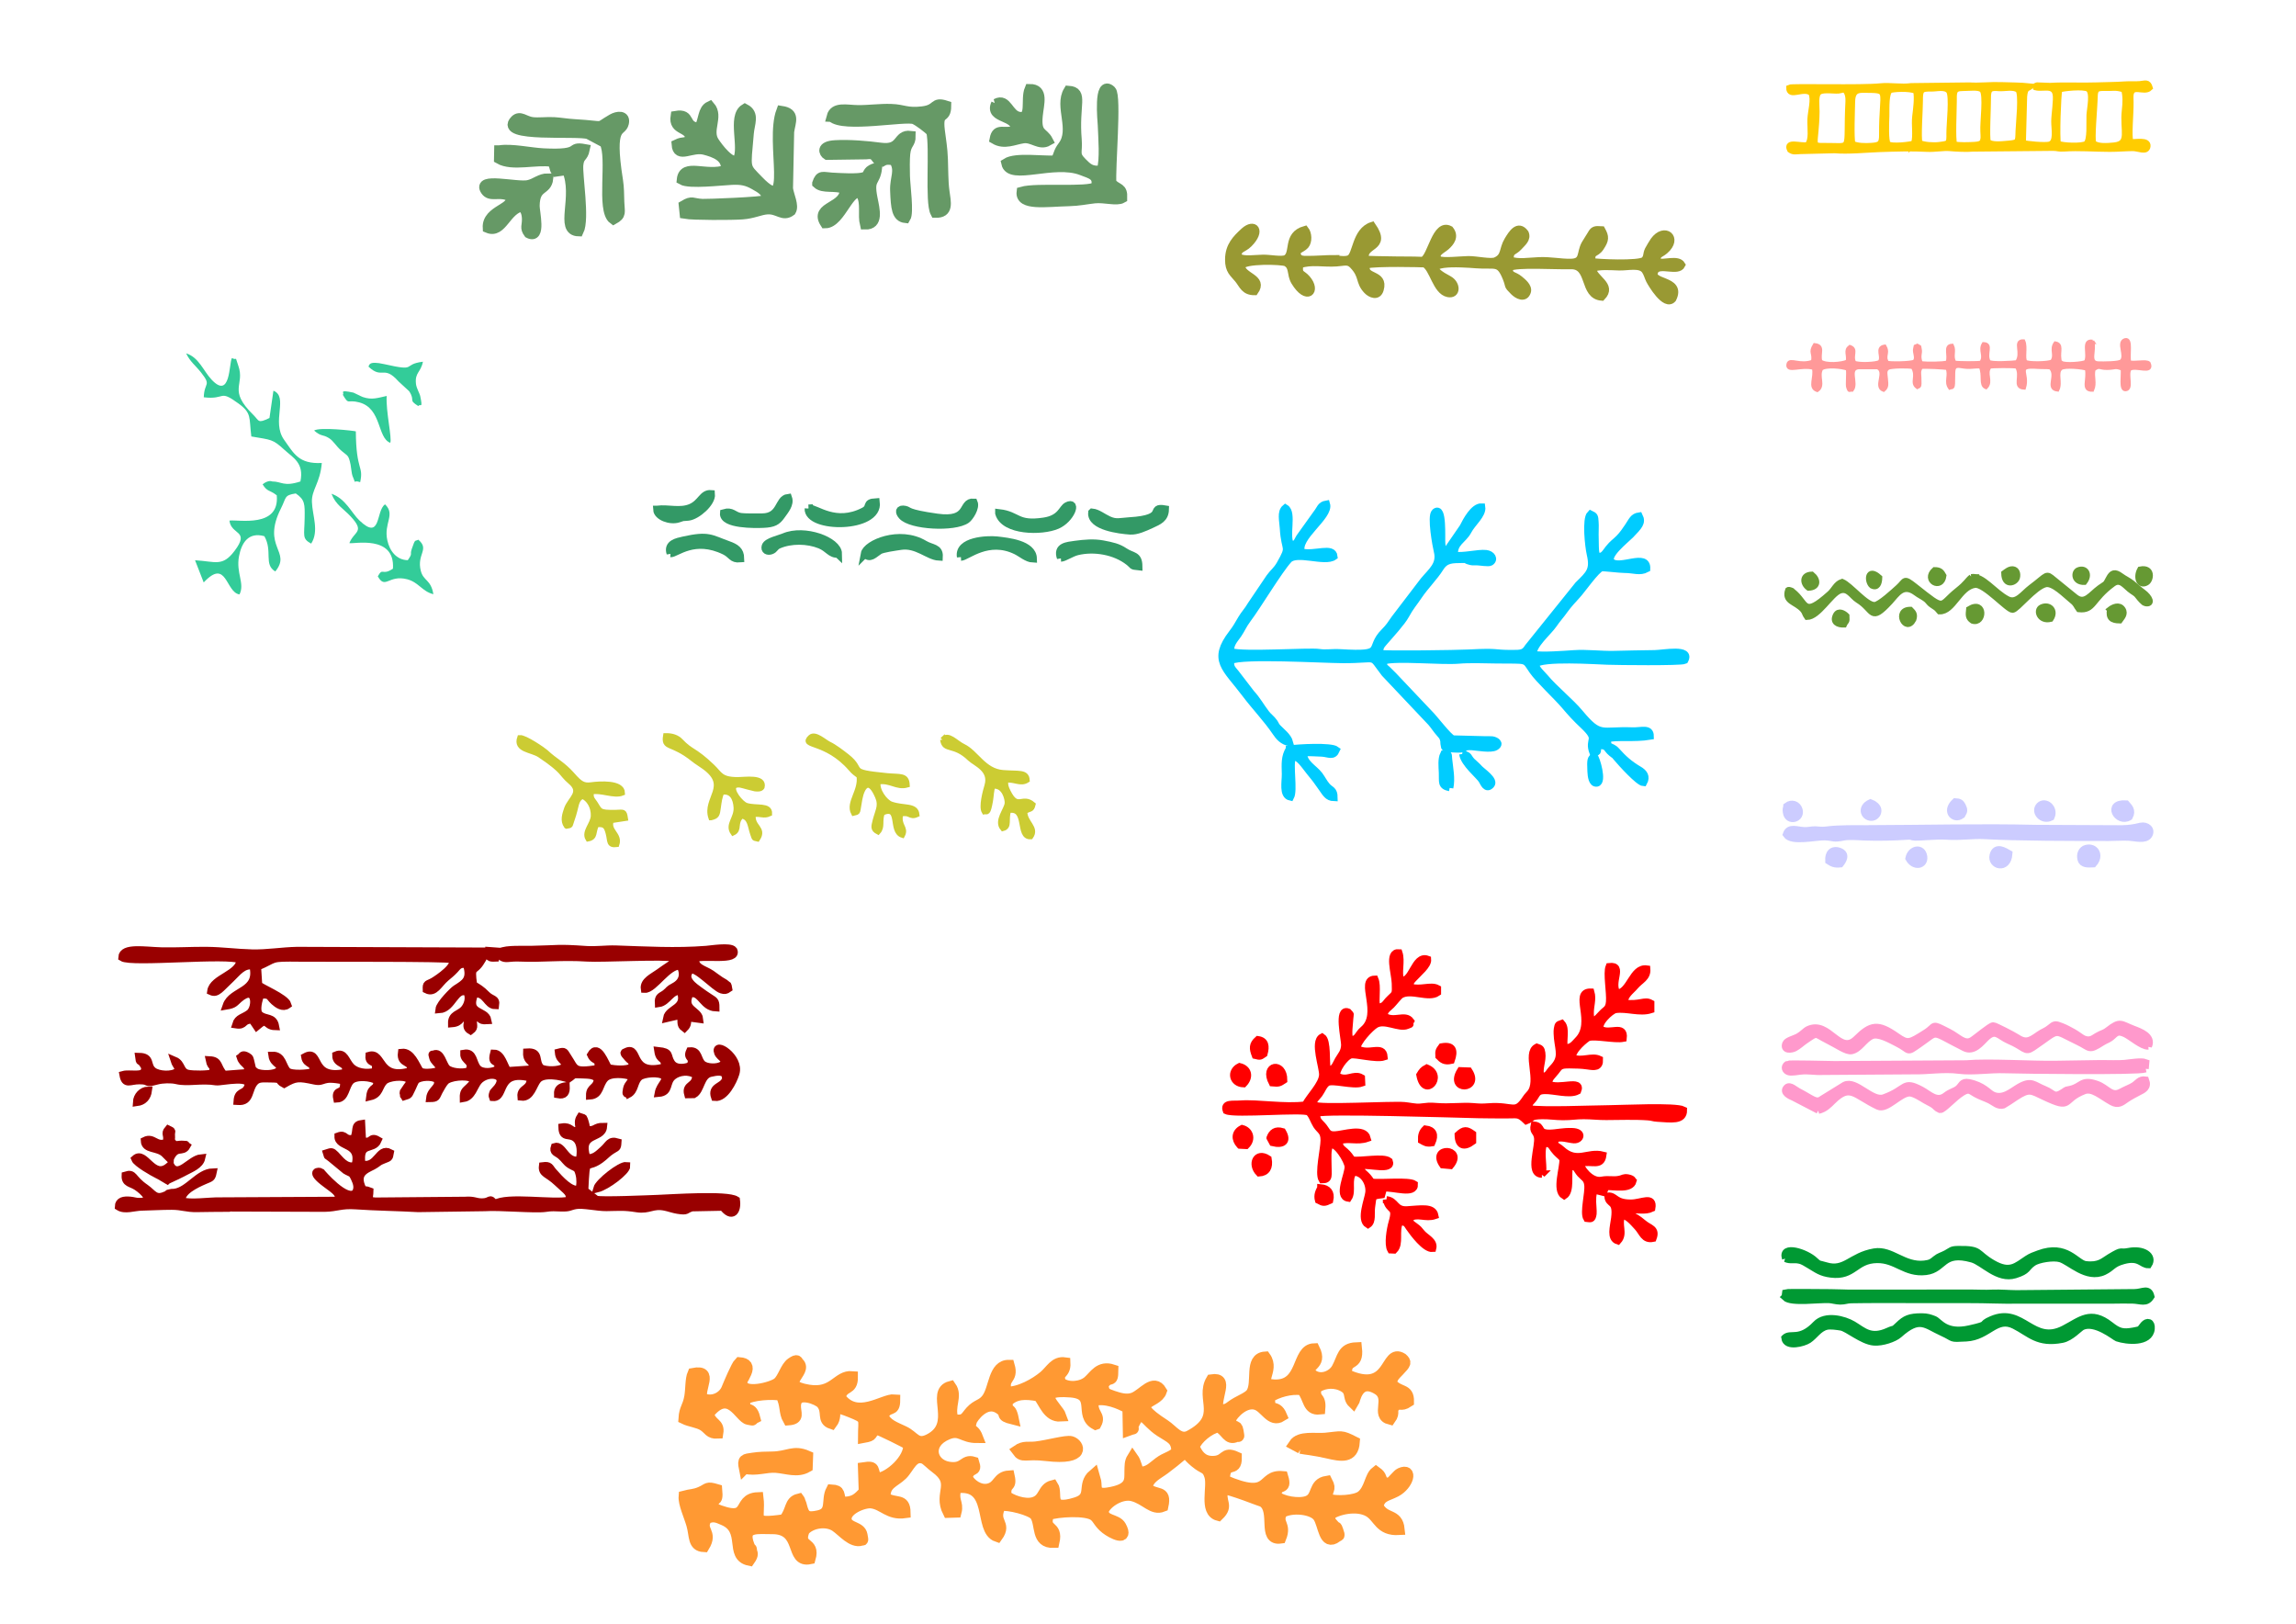 <?xml version="1.0" encoding="UTF-8" standalone="no"?>
<!-- Creator: CorelDRAW 2017 -->

<svg
   xml:space="preserve"
   width="297mm"
   height="210mm"
   version="1.1"
   style="shape-rendering:geometricPrecision; text-rendering:geometricPrecision; image-rendering:optimizeQuality; fill-rule:evenodd; clip-rule:evenodd"
   viewBox="0 0 29700 21000"
   id="svg10748"
   sodipodi:docname="wz12.svg"
   inkscape:version="1.1.1 (3bf5ae0d25, 2021-09-20)"
   xmlns:inkscape="http://www.inkscape.org/namespaces/inkscape"
   xmlns:sodipodi="http://sodipodi.sourceforge.net/DTD/sodipodi-0.dtd"
   xmlns="http://www.w3.org/2000/svg"
   xmlns:svg="http://www.w3.org/2000/svg"><sodipodi:namedview
   id="namedview10750"
   pagecolor="#ffffff"
   bordercolor="#666666"
   borderopacity="1.0"
   inkscape:pageshadow="2"
   inkscape:pageopacity="0.0"
   inkscape:pagecheckerboard="0"
   inkscape:document-units="mm"
   showgrid="false"
   inkscape:zoom="1.0104563"
   inkscape:cx="561.62743"
   inkscape:cy="239.00092"
   inkscape:window-width="1920"
   inkscape:window-height="991"
   inkscape:window-x="-9"
   inkscape:window-y="-9"
   inkscape:window-maximized="1"
   inkscape:current-layer="Warstwa_x0020_1" />
 <defs
   id="defs10541">
  <style
   type="text/css"
   id="style10539">
   <![CDATA[
    .str7 {stroke:#CCCC33;stroke-width:67.73}
    .str3 {stroke:#FF9999;stroke-width:49.06}
    .str8 {stroke:#669966;stroke-width:133.65}
    .str5 {stroke:#009933;stroke-width:98.13}
    .str6 {stroke:#FF99CC;stroke-width:98.13}
    .str11 {stroke:#CCCCFF;stroke-width:98.13}
    .str9 {stroke:#339966;stroke-width:104.06}
    .str2 {stroke:#FFCC00;stroke-width:78.49}
    .str4 {stroke:#669933;stroke-width:78.49}
    .str10 {stroke:#FF9933;stroke-width:147.97}
    .str0 {stroke:#00CCFF;stroke-width:94.53}
    .str1 {stroke:#999933;stroke-width:94.53}
    .str12 {stroke:red;stroke-width:94.53}
    .str13 {stroke:#990000;stroke-width:102.26}
    .fil5 {fill:#009933}
    .fil0 {fill:#00CCFF}
    .fil9 {fill:#339966}
    .fil12 {fill:#33CC99}
    .fil4 {fill:#669933}
    .fil8 {fill:#669966}
    .fil14 {fill:#990000}
    .fil1 {fill:#999933}
    .fil7 {fill:#CCCC33}
    .fil11 {fill:#CCCCFF}
    .fil13 {fill:red}
    .fil10 {fill:#FF9933}
    .fil3 {fill:#FF9999}
    .fil6 {fill:#FF99CC}
    .fil2 {fill:#FFCC00}
   ]]>
  </style>
 </defs>
 <g
   id="Warstwa_x0020_1"
   inkscape:label="Warstwa 1">
  <path
   class="fil0 str0"
   d="M16695 7044c-73,-104 34,-411 -68,-473 -62,52 -31,163 -25,262 18,311 100,213 -44,466 -45,79 -90,106 -135,170l-239 354c-45,77 -88,118 -124,180 -49,83 -68,120 -119,186 -271,352 -85,447 167,782 131,174 278,324 397,500 40,59 86,114 176,133 -21,-79 -107,-141 -153,-190 -28,-29 -28,-44 -47,-71 -35,-50 -70,-69 -105,-115 -69,-90 -113,-175 -194,-263l-199 -259c-44,-54 -79,-81 -61,-165 156,-74 1166,-13 1450,-11 477,2 340,-81 540,178l601 636c41,47 68,94 112,142 22,25 37,40 47,73 12,43 4,28 8,60l8 43c5,23 141,24 178,25 89,3 52,-40 179,-31 59,4 240,38 299,3 74,-44 1,-83 -42,-89 -17,-2 -60,-1 -82,-1l-426 -11c-61,-24 -243,-269 -311,-334l-461 -487c-31,-30 -44,-45 -77,-76 -42,-39 -60,-38 -41,-116 161,-47 746,10 959,-8 148,-13 339,-5 491,-3 424,6 360,-23 473,141 80,115 316,333 414,449 77,92 154,175 238,253 220,207 55,164 129,360 85,-14 36,-20 69,-94 122,-9 99,36 170,94 53,44 23,9 70,65 57,68 282,316 343,319 42,-76 5,-126 -58,-163 -127,-75 -204,-145 -295,-247 -69,-77 -121,-18 -113,-157 98,-33 350,1 552,-34 -1,-110 -114,-62 -231,-66 -408,-16 -412,90 -682,-234 -114,-138 -330,-313 -445,-452 -42,-50 -121,-115 -128,-179 81,-91 783,-44 933,-39 128,5 947,14 999,-10 89,-162 -275,-86 -389,-85 -177,2 -355,6 -524,10 -175,4 -349,-21 -523,-9 -122,8 -410,31 -522,9 -19,-116 192,-289 261,-390 51,-75 91,-114 146,-192 40,-57 111,-134 156,-183 62,-65 252,-340 318,-357 29,-7 229,20 298,20 122,0 198,40 287,-8 9,-210 -348,14 -456,-88 -83,-79 190,-291 245,-348 109,-114 157,-159 114,-245 -76,11 -90,61 -140,135 -37,55 -70,104 -118,153 -60,60 -76,61 -136,134 -28,35 -60,94 -103,99 -75,9 -70,-17 -74,-283 -1,-49 4,-107 0,-155 -5,-79 -4,-82 -58,-108 -64,64 -24,422 -2,516 49,210 -12,258 -156,400l-649 807c-48,78 -87,81 -208,81 -259,0 -157,-27 -559,-6 -144,8 -1094,21 -1152,5 -9,-81 21,-109 56,-150 84,-97 230,-255 279,-346 60,-111 103,-154 170,-254 80,-119 204,-243 273,-354 73,-119 156,-111 295,-114 77,-1 27,4 73,18 55,17 44,11 108,12 43,1 153,21 177,6 57,-36 18,-102 -57,-110 -106,-11 -287,41 -408,22 -17,-164 114,-197 176,-317 52,-101 191,-209 176,-308 -103,-4 -199,179 -240,261l-214 311c-59,-21 -55,-22 -63,-100 -7,-66 22,-497 -86,-404 -58,50 16,444 31,504 44,175 -76,259 -178,382l-374 490c-52,74 -71,108 -134,171 -222,220 37,307 -568,271 -109,-7 -187,11 -277,-3 -127,-20 -983,41 -1141,-11 -19,-91 44,-154 92,-222 45,-65 67,-125 123,-199 128,-169 405,-633 532,-771 104,-112 469,44 586,-40 -14,-131 -242,-16 -420,-55 -77,-190 371,-462 323,-622 -77,13 -78,62 -123,118l-205 286c-59,75 -39,121 -133,118z"
   id="path10544" />
  <path
   class="fil1 str1"
   d="M17237 3346c-79,0 -159,8 -237,9 -98,0 -173,14 -207,-31 -53,-97 41,-92 93,-151 42,-49 38,-152 -4,-204 -252,70 -129,314 -250,377 -57,24 -204,-6 -292,-5 -96,0 -252,29 -325,-19 -8,-115 62,-92 139,-169 173,-173 70,-281 -61,-162 -103,95 -198,188 -199,365 -1,145 58,177 122,256 62,77 81,160 214,159 129,-180 -164,-191 -171,-330 28,-83 530,-69 577,-43 94,52 52,146 111,245 159,264 298,122 157,-39 -66,-76 -114,-45 -91,-181 147,-53 307,-12 474,-24 105,-7 153,-33 214,31 135,141 73,210 182,326 47,50 140,89 169,-11 65,-225 -231,-136 -174,-320 98,-30 735,-18 751,-12 110,57 147,352 302,383 120,24 116,-126 8,-183 -479,-251 180,-204 358,-190 246,20 297,-51 387,172 48,119 4,84 96,176 50,50 144,100 176,2 21,-67 -66,-131 -101,-161 -77,-65 -139,-34 -132,-153 98,-53 594,-18 795,-24 268,-8 151,388 402,407 152,-156 -110,-234 -122,-373 98,-33 219,-22 345,-18 112,4 273,-42 336,44 29,39 37,84 59,128 25,49 204,352 299,243 137,-273 -338,-186 -224,-374 69,-83 293,34 341,-66 -50,-85 -229,-12 -317,-37 -11,-111 32,-92 98,-149 187,-161 -4,-317 -142,-125 -10,13 -65,106 -70,117 -28,57 -10,92 -52,134 -58,60 -633,32 -677,18 -21,-143 45,-89 107,-182 67,-101 68,-137 17,-229 -89,-6 -104,-1 -137,57 -37,63 -50,77 -78,126 -68,122 -11,236 -187,238 -132,2 -255,-27 -407,-21 -131,5 -273,31 -374,-9 -10,-127 45,-99 109,-170 50,-55 117,-105 84,-179 -92,-124 -172,10 -222,92 -74,123 -33,210 -158,267 -62,28 -250,-16 -353,-15 -92,1 -335,30 -387,-2 -64,-81 45,-121 99,-169 57,-51 122,-128 49,-219 -185,-100 -242,351 -346,396 -7,3 -698,-2 -746,-12 -53,-204 299,-128 84,-435 -217,71 -200,382 -291,427 -57,29 -151,4 -222,4z"
   id="path10546" />
  <path
   class="fil2 str2"
   d="M25714 1835c-21,-52 3,-462 1,-561 -2,-131 30,-144 144,-134 65,6 191,-27 248,22 52,44 7,438 4,535 -4,140 3,150 -136,162 -84,7 -211,23 -262,-24zm924 -678c50,-19 312,-45 372,-10 73,43 23,258 19,342 -5,97 15,324 -42,371 -46,38 -318,27 -366,-2 -20,-64 0,-633 17,-701zm-2676 704c-21,-74 -6,-436 -4,-545 2,-104 32,-156 139,-155 369,5 245,-22 249,578 1,119 -22,140 -136,148 -85,6 -187,4 -248,-27zm1316 6c-24,-72 -5,-431 -5,-550 0,-122 -8,-180 117,-179 82,1 212,-22 254,25 55,60 5,422 12,534 7,122 13,170 -111,177 -74,4 -208,10 -267,-7zm1799 -16c-23,-51 14,-449 17,-549 4,-124 -2,-169 123,-165 126,4 141,-16 260,20 24,87 20,173 9,272 -30,260 78,431 -140,453 -83,8 -212,20 -268,-31zm-2316 5c-41,16 -292,48 -340,8 -35,-30 -22,-300 -20,-364 2,-112 -8,-303 50,-335 25,-14 249,-32 336,11 19,94 0,229 -12,328 -14,117 15,247 -15,353zm-951 -690c1,0 -7,-36 49,-6 46,24 55,103 52,153 -35,667 70,570 -305,575 -202,3 -114,-12 -108,-444 1,-77 -22,-216 34,-256 59,-42 218,-4 278,-21zm1020 683c-23,-62 6,-441 5,-547 -1,-146 15,-159 149,-157 68,1 178,-31 227,30 49,60 4,444 6,550 2,138 -3,134 -135,151 -71,9 -201,1 -252,-27zm1485 -729c77,47 248,-46 276,98 14,71 -17,257 -18,352 -1,98 40,275 -63,301 -58,15 -297,-6 -343,-23l16 -600c10,-117 42,-101 81,-130 -134,-14 -249,-12 -380,-17 -143,-5 -278,13 -408,4l-753 9c-125,18 -280,-10 -392,2 -247,27 -1153,0 -1186,18 -4,133 183,-15 285,67 42,83 -7,240 -11,341 -4,129 25,263 -37,335 -88,19 -285,-58 -226,60 43,30 66,20 129,17l447 -11c173,15 400,-8 579,-15 196,-7 425,-14 619,-3 91,5 217,-17 288,-10 73,7 227,15 299,7l1043 -10c65,1 63,14 140,9 195,-14 390,4 591,4 105,0 201,-9 296,-10 76,-1 180,58 192,-22 13,-90 -160,-47 -221,-56 -27,-81 4,-356 2,-519 0,-25 -3,-60 -1,-84 14,-158 177,-27 249,-99 -23,-76 -55,-54 -126,-47 -64,6 -130,-1 -194,4 -127,9 -246,8 -379,13 -189,7 -397,-6 -590,6l-155 -6c-2,0 -8,-9 -47,16z"
   id="path10548" />
  <path
   class="fil3 str3"
   d="M27068 4418c-134,-24 -35,169 -86,261 -37,24 -271,42 -313,13 -34,-28 -20,1 -29,-58 -13,-90 35,-179 -53,-194 -58,83 17,152 -43,235 -58,26 -298,30 -341,4 -39,-37 7,-189 -29,-266 -125,-5 1,151 -84,270 -43,7 -335,26 -364,-6 -56,-104 46,-224 -67,-228 -51,83 29,152 -31,239 -28,12 -323,9 -346,0 -47,-84 5,-146 -31,-218 -98,3 -25,122 -59,216 -58,19 -268,19 -344,10 -37,-97 -1,-123 -13,-177 -17,-72 11,-24 -34,-48 -38,22 -14,-13 -29,37 -15,51 36,121 -8,167 -41,26 -330,28 -355,14l-17 -42c-10,-71 29,-94 -13,-166 -116,17 -10,139 -66,199 -39,27 -268,38 -327,9 -47,-91 38,-170 -57,-203 -63,48 -13,99 -29,188 -75,35 -283,52 -351,-1 -32,-99 50,-197 -75,-211 -64,104 -2,95 -23,214 -166,63 -299,-39 -317,31 -29,113 166,5 329,53 27,131 -62,249 44,286 90,-62 -4,-177 52,-277 61,-48 271,-27 343,2 9,69 -8,207 4,238 21,57 11,29 51,32 67,-87 -63,-274 85,-290l245 0c125,58 -40,249 78,292 46,-38 38,-71 32,-143 -7,-77 -19,-110 27,-141 37,-21 265,-24 319,-10 71,120 -23,197 58,257 24,-16 35,15 29,-120 -3,-69 -11,-79 17,-137 36,-11 325,5 344,13 40,97 -25,171 31,252 38,-14 45,28 45,-157 0,-92 4,-137 101,-120 127,22 144,0 252,4 52,110 -7,237 70,268 77,-79 -21,-178 49,-265 18,-9 319,-12 350,0 75,116 -47,264 94,271 60,-190 -125,-292 178,-268 56,4 107,0 161,6 106,98 -53,270 93,287 47,-94 -26,-221 45,-277 49,-36 283,-12 333,7 30,141 -61,275 72,272 40,-91 -4,-162 17,-264 82,-58 66,-16 177,-18 107,-1 98,-29 197,11 10,84 -28,269 39,265 89,-6 5,-193 54,-264 82,-51 304,66 247,-73 -30,-35 -196,7 -252,-16 -23,-85 31,-309 -54,-285 -101,29 27,209 -50,274 -33,28 -235,28 -295,26 -143,-4 -41,-170 -79,-283z"
   id="path10550" />
  <path
   class="fil4 str4"
   d="M25503 7464c-62,52 -57,76 -184,177 -244,194 -137,269 -547,-55 -152,-120 -120,-75 -215,11 -60,54 -243,224 -307,228 -109,7 -312,-253 -421,-299 -77,24 -102,103 -160,154 -355,318 -289,118 -482,-30 -13,-10 5,-5 -26,-15 -34,-11 -23,-3 -31,-2 -48,150 95,145 190,250 30,33 28,59 55,96 146,-2 306,-295 423,-340 109,-41 157,73 235,121 212,130 157,300 414,23 92,-99 168,-243 339,-116 40,30 68,41 112,71 54,37 42,51 95,87 56,38 50,28 96,82 177,5 258,-317 459,-343 121,-16 424,328 487,323 58,-5 282,-296 425,-331 98,-24 252,138 346,214 53,42 52,66 85,109 196,21 161,-124 442,-330 102,-75 161,40 245,95 70,46 55,38 102,95 9,11 39,43 50,51 6,4 17,11 26,12 89,15 57,-76 -37,-144 -49,-35 -93,-78 -139,-114 -46,-37 -98,-59 -145,-94 -79,-58 -116,-44 -155,30 -49,94 -36,64 -117,123 -121,87 -194,221 -321,117l-271 -220c-111,-93 -77,-67 -299,99 -104,78 -186,211 -302,151 -176,-91 -324,-311 -469,-286z"
   id="path10552" />
  <g
   id="_1795965941328">
   <path
   class="fil5 str5"
   d="M23091 17305c15,123 241,61 301,21 78,-51 131,-149 233,-175 49,-13 140,1 190,9 85,14 273,181 425,194 108,9 263,-45 321,-96 273,-244 343,-126 563,-27 172,78 85,82 310,70 288,-15 386,-283 625,-161 200,101 300,241 617,179 111,-22 218,-145 257,-164 168,-81 427,136 455,146 124,42 419,70 436,-115 8,-89 -48,-99 -92,-49 -54,62 -22,61 -132,81 -143,26 -196,9 -305,-77 -252,-198 -382,-61 -594,49 -411,214 -536,-294 -937,-121 -171,73 3,56 -287,121 -314,71 -394,-97 -458,-122 -53,-20 -89,-34 -160,-34 -159,0 -213,26 -299,109 -76,74 -46,36 -135,77 -229,104 -323,-6 -456,-85 -114,-68 -356,-132 -476,-5 -210,221 -332,108 -401,174z"
   id="path10554" />
   <path
   class="fil5 str5"
   d="M23099 16275c64,28 104,4 177,20 53,11 87,39 132,64 96,56 145,100 276,116 300,38 309,-184 596,-188 252,-4 362,186 631,155 243,-28 205,-273 600,-162 143,40 332,273 555,204 175,-54 132,-89 234,-158 65,-44 259,-77 351,-50 124,35 342,272 565,166 108,-52 104,-101 252,-141 208,-57 235,53 322,53 70,-109 -67,-202 -254,-165 -131,26 -63,-33 -244,76 -81,48 -135,116 -314,94 -122,-15 -246,-274 -605,-140 -59,22 -95,33 -144,65 -146,95 -227,191 -456,58 -227,-132 -138,-183 -439,-179 -97,1 -86,15 -157,53 -64,34 -86,31 -137,72 -48,39 -63,54 -145,64 -271,31 -428,-195 -650,-157 -302,51 -377,255 -626,179 -88,-27 -88,-10 -145,-66 -108,-106 -434,-211 -374,-33z"
   id="path10556" />
   <path
   class="fil5 str5"
   d="M23093 16776c77,75 439,21 569,29 47,3 86,18 142,19 62,0 79,-15 140,-17 102,-3 207,-1 310,-3l1223 1c208,-1 423,11 632,7l1194 0c98,-1 193,-3 281,-1 112,3 177,49 236,-44 -28,-113 -102,-47 -208,-46l-1531 14c-107,-1 -196,-11 -309,-7 -106,5 -166,-1 -266,-1l-1533 1c-102,1 -199,-6 -295,-6 -87,0 -552,-6 -577,1l-7 52z"
   id="path10558" />
  </g>
  <g
   id="_1795965938768">
   <path
   class="fil6 str6"
   d="M23521 14357c85,-19 135,-75 182,-121 233,-230 284,-77 593,69 107,51 282,-175 406,-173 59,1 157,66 206,95 37,22 66,33 100,55 43,29 36,42 88,65 39,5 176,-155 284,-221 89,-56 108,-23 176,16 61,35 121,52 185,83 55,27 108,85 177,62 7,-2 130,-86 153,-101 182,-119 203,-85 374,-5 370,174 214,39 514,-77 109,-42 221,67 360,144 81,45 124,6 184,-36 38,-27 123,-73 161,-92 59,-29 122,-58 88,-149 -73,-11 -94,39 -149,74 -44,28 -101,47 -159,79 -138,77 -182,-49 -324,-98 -198,-68 -186,32 -339,66 -54,12 -41,3 -82,32 -135,92 -133,17 -252,-30 -143,-56 -166,-123 -328,-30 -89,51 -211,167 -346,100 -57,-28 -120,-122 -306,-159 -91,-18 -87,43 -140,82 -44,33 -96,41 -153,86 -121,97 -223,-21 -322,-73 -243,-128 -174,-10 -481,101 -158,57 -366,-234 -509,-162l-288 178c-83,65 -133,-4 -315,-97 -40,-20 -106,-86 -142,-51 -59,57 44,103 87,121l319 166z"
   id="path10561" />
   <path
   class="fil6 str6"
   d="M27789 13528c54,-122 -104,-180 -197,-215 -163,-63 -163,-106 -316,13 -63,49 -81,39 -146,78 -52,31 -90,69 -173,38 -33,-12 -90,-61 -138,-87 -49,-26 -94,-53 -151,-75 -83,-32 -87,-33 -149,19 -49,41 -91,50 -140,85 -119,84 -174,118 -298,34 -36,-24 -277,-149 -297,-148 -38,2 -225,162 -272,190 -103,62 -179,-43 -307,-108 -238,-120 -146,-82 -295,11 -211,133 -231,147 -379,43 -240,-168 -327,-151 -514,34 -224,222 -360,-246 -627,-121 -35,17 -69,61 -130,95 -41,23 -142,48 -156,83 -36,90 73,73 110,53 49,-26 85,-63 132,-95 173,-118 122,-93 297,-6 123,61 245,150 307,137 104,-22 156,-146 261,-194 86,-39 243,52 325,93 193,96 112,136 289,15 262,-179 132,-180 589,49 115,58 210,-69 272,-129 131,-126 170,-23 301,33 209,88 205,159 303,93 372,-251 245,-243 595,-76 162,77 127,121 306,7 65,-41 77,-28 139,-86 50,-47 78,-63 163,-23 71,33 220,165 296,158z"
   id="path10563" />
   <path
   class="fil6 str6"
   d="M27746 13823l7 -77c-55,-21 -199,4 -270,11 -92,8 -212,1 -308,2 -185,2 -388,5 -576,9 -316,6 -873,-32 -1164,-6l-1702 10c-79,0 -592,-15 -610,-4 -45,30 -27,79 19,91 33,9 115,-5 147,-9 110,-12 186,10 289,4l1166 -8c191,5 397,-33 595,-7 184,24 400,-15 600,-7 205,7 1726,25 1808,-9z"
   id="path10565" />
  </g>
  <g
   id="_1795965938576">
   <path
   class="fil7 str7"
   d="M7329 10684c60,-13 38,7 69,-80 67,-185 41,-255 135,-306 84,30 148,139 143,255 -5,109 -125,205 -69,296 100,-19 60,-87 110,-184 106,-10 127,20 151,110 28,106 2,160 110,147 45,-132 -122,-174 -71,-310l182 -28c-15,-98 -23,-78 -128,-76 -219,4 -197,-19 -264,-120 -37,-55 -59,-63 -48,-147 131,-27 293,59 402,15 -3,-141 -298,-119 -402,-105 -100,14 -145,-14 -241,-124 -133,-151 -221,-179 -349,-300 -28,-26 -269,-192 -335,-186 -56,161 155,154 259,224 323,217 266,235 396,346 162,138 -3,219 -49,350 -25,73 -52,153 -3,222z"
   id="path10568" />
   <path
   class="fil7 str7"
   d="M9197 10575c79,-19 81,-38 94,-133 9,-67 19,-149 48,-197 125,-21 177,78 184,198 8,143 -116,222 -40,329 91,-42 13,-133 111,-220 113,20 109,135 143,230 26,74 13,54 62,67 92,-141 -78,-150 -56,-314 103,-16 132,25 211,-11 7,-118 -170,-67 -299,-106 -67,-20 -215,-199 -153,-255 52,-27 99,-3 172,15 14,4 84,22 92,23 35,4 75,6 91,-21 34,-139 -219,-95 -319,-96 -219,-1 -223,-72 -326,-170 -234,-224 -268,-181 -411,-332 -42,-44 -109,-68 -190,-66 -28,173 75,75 360,305 43,34 92,63 142,99 339,248 1,407 84,655z"
   id="path10570" />
   <path
   class="fil7 str7"
   d="M11113 10033c31,198 -143,346 -71,483 68,-17 44,7 79,-180 33,-176 118,-266 213,-73 28,58 48,101 38,174 -5,39 -37,122 -50,175 -20,82 -32,111 36,147 61,-68 15,-137 54,-246 247,-108 101,239 261,289 52,-100 -57,-117 -24,-273 128,-33 117,49 211,6 -14,-126 -169,-78 -331,-134 -81,-28 -195,-184 -170,-288 153,-29 242,78 375,39 -7,-131 -88,-102 -263,-119 -531,-53 -279,-63 -514,-249 -66,-52 -168,-129 -231,-158 -61,-28 -182,-147 -242,-90 -132,124 199,35 522,405 47,54 54,53 107,94z"
   id="path10572" />
   <path
   class="fil7 str7"
   d="M12195 9566c19,154 143,43 351,245 68,66 285,140 222,351 -23,76 -75,271 -36,336 34,-7 47,41 79,-141 12,-66 11,-142 33,-190 152,-16 189,172 186,219 -5,86 -144,229 -58,329 93,-23 33,-116 75,-233 251,-47 111,352 286,339 82,-117 -78,-178 -78,-324 69,-47 88,-13 107,-92 -141,-121 -198,81 -320,-162 -27,-54 -40,-85 -33,-153 112,-17 191,55 277,0 -7,-110 -108,-81 -313,-97 -249,-20 -346,-260 -513,-339 -99,-47 -196,-175 -266,-87z"
   id="path10574" />
  </g>
  <path
   class="fil0 str0"
   d="M16678 9689c-61,100 -53,190 -50,320 2,103 -39,277 65,299 47,-88 -17,-414 23,-515 92,-19 143,89 272,244 49,59 72,98 115,156 45,61 70,120 153,122 -1,-103 -45,-91 -94,-148 -36,-41 -60,-92 -96,-141 -69,-92 -208,-152 -206,-291 64,-5 174,0 240,4 92,6 146,51 185,-39 -68,-52 -488,-29 -607,-12z"
   id="path10577" />
  <g
   id="_1831515994080">
   <path
   class="fil8 str8"
   d="M9044 1656c-216,-18 -95,-191 -303,-155 -31,197 179,128 195,296 -84,73 -82,24 -182,72 13,186 190,22 362,67 124,33 296,89 275,264 -258,89 -548,-96 -570,124 97,56 508,6 648,0 122,-5 193,8 293,65 84,48 164,88 160,198 -60,29 -776,55 -837,52 -131,-6 -127,-48 -238,18l11 106c107,19 610,18 743,8 143,-10 230,-59 324,-65 145,-9 200,100 306,21 40,-67 -25,-191 -40,-287l15 -737c20,-134 82,-240 -98,-267 -153,408 176,1391 -296,902 -186,-193 -169,-136 -128,-613 11,-130 77,-249 -48,-315 -162,100 -3,497 -90,656 -89,79 -266,-165 -308,-229 -103,-154 60,-328 -56,-462 -95,45 -73,174 -137,282z"
   id="path10579" />
   <path
   class="fil8 str8"
   d="M14253 2202c-139,29 -193,-34 -258,-98 -110,-110 -55,-128 -69,-297 -39,-458 90,-617 -103,-631 -122,202 90,498 -74,715 -64,85 -45,107 -95,187 -171,9 -514,-43 -635,34 48,224 612,-51 974,89 124,48 223,65 187,217 -111,76 -768,7 -963,64 -22,181 316,125 607,118 133,-3 218,-24 336,-37 130,-13 285,38 355,-2 5,-142 -55,-103 -140,-192 -18,-173 69,-1128 -4,-1196 -163,-153 -106,399 -104,446 5,150 31,454 -14,581z"
   id="path10581" />
   <path
   class="fil8 str8"
   d="M10760 1510c151,145 950,-15 1066,30 58,23 186,124 222,161 49,208 -20,912 53,1049 172,5 134,-130 114,-277 -18,-134 -14,-272 -20,-413 -6,-155 -23,-233 -40,-374 -32,-271 82,-124 83,-318 -172,-56 -99,49 -304,74 -208,25 -241,-26 -408,-31 -142,-5 -290,17 -432,15 -142,-2 -301,-47 -335,84z"
   id="path10583" />
   <path
   class="fil8 str8"
   d="M7820 1843c108,191 -46,876 116,993 107,-59 77,-88 73,-224 -3,-92 -2,-187 -17,-279 -121,-757 45,-607 76,-740 24,-104 -82,-91 -148,-53 -228,131 -52,93 -488,68 -92,-5 -183,-21 -264,-26 -91,-6 -204,10 -285,-1 -97,-13 -157,-90 -220,-25 -221,229 820,127 950,178l204 109z"
   id="path10585" />
   <path
   class="fil8 str8"
   d="M6459 1946l-2 108c171,99 477,3 684,37 44,66 23,78 54,126l140 -20c153,347 -101,787 149,793 79,-159 -19,-728 -5,-859 13,-123 61,-88 84,-201 -223,-41 -1,83 -535,55 -165,-8 -410,-64 -567,-39z"
   id="path10587" />
   <path
   class="fil8 str8"
   d="M11382 2103c68,-42 82,-45 183,-32 89,135 9,228 16,393 9,227 20,342 132,354 43,-69 -5,-405 -9,-542 -2,-76 -4,-217 4,-289 15,-139 71,-124 70,-228 -178,-21 -102,192 -389,153 -163,-22 -403,-43 -585,-32 -190,11 -142,98 -105,121l501 -7c105,-12 104,8 163,82 2,3 8,10 10,13 2,3 6,9 10,13z"
   id="path10589" />
   <path
   class="fil8 str8"
   d="M6596 2543c80,157 -299,167 -285,404 185,78 232,-246 449,-281 33,47 55,80 58,160 3,100 -31,116 22,189 160,83 73,-274 74,-352 3,-270 156,-186 176,-354 -105,-1 -158,66 -258,87 -144,31 -672,-108 -548,69 57,81 157,17 278,58l34 18z"
   id="path10591" />
   <path
   class="fil8 str8"
   d="M10573 2372c75,70 225,19 356,70 16,254 -401,218 -254,444 203,-2 321,-502 468,-369 63,110 16,261 47,385 176,5 124,-189 95,-335 -54,-271 36,-197 59,-398 -252,68 90,171 -585,130 -117,-7 -149,-38 -186,72z"
   id="path10593" />
   <path
   class="fil8 str8"
   d="M12887 1342c-94,201 282,133 255,348 -158,51 -245,-43 -274,108 125,74 250,6 368,-11 123,-18 211,97 320,34 -61,-119 -159,-75 -134,-326 15,-154 80,-343 -102,-342 -57,137 36,389 -137,360 -142,-23 -158,-247 -297,-171z"
   id="path10595" />
  </g>
  <g
   id="_1831515996736">
   <path
   class="fil9 str9"
   d="M12595 6500c-162,-12 -38,257 -475,195 -404,-57 -355,-89 -412,-101 -78,-16 -81,27 -38,76 113,129 674,159 832,48 40,-29 121,-153 93,-218z"
   id="path10598" />
   <path
   class="fil9 str9"
   d="M14128 6630c-18,177 355,223 492,232 82,6 188,-43 273,-82 94,-44 173,-74 176,-192 -217,-38 57,124 -461,154 -116,7 -169,31 -269,-15 -74,-34 -142,-91 -210,-98z"
   id="path10600" />
   <path
   class="fil9 str9"
   d="M11187 7161c67,71 112,6 187,-42 41,-26 201,-47 277,-59 209,-32 358,132 493,139 6,-117 -92,-101 -188,-158 -321,-192 -747,-5 -770,121z"
   id="path10602" />
   <path
   class="fil9 str9"
   d="M13723 7213c44,-2 134,-65 211,-84 218,-53 491,-7 670,134 66,52 27,51 122,61 -2,-150 -77,-118 -181,-188 -85,-57 -160,-72 -280,-95 -115,-22 -236,-11 -355,5 -108,15 -237,23 -187,167z"
   id="path10604" />
   <path
   class="fil9 str9"
   d="M12925 6638c66,231 550,238 748,152 176,-76 265,-313 132,-245 -64,33 -76,168 -302,201 -356,53 -330,-80 -578,-109z"
   id="path10606" />
   <path
   class="fil9 str9"
   d="M8674 7155c69,5 305,-225 702,-31 96,47 90,108 199,98 -2,-102 -58,-138 -159,-174 -224,-80 -247,-130 -571,-58 -89,20 -211,43 -171,165z"
   id="path10608" />
   <path
   class="fil9 str9"
   d="M12430 7201c76,-3 351,-258 715,-81 66,32 142,101 216,104 -5,-186 -325,-218 -465,-234 -127,-14 -501,5 -466,211z"
   id="path10610" />
   <path
   class="fil9 str9"
   d="M10840 7162c-2,-166 -434,-328 -698,-214 -61,26 -217,58 -237,116 -17,52 28,69 69,54 46,-16 42,-50 97,-74 159,-69 376,-66 538,0 108,44 138,125 230,117z"
   id="path10612" />
   <path
   class="fil9 str9"
   d="M9856 6692c-62,0 -228,3 -279,-6 -89,-15 -107,-80 -212,-49 -14,149 403,143 511,138 130,-6 175,-32 228,-107 51,-72 118,-148 90,-228 -128,16 -86,252 -338,252z"
   id="path10614" />
   <path
   class="fil9 str9"
   d="M10460 6577c-13,265 913,263 869,-81 -144,8 -46,64 -157,120 -367,187 -617,-44 -713,-39z"
   id="path10616" />
   <path
   class="fil9 str9"
   d="M8501 6592c5,86 168,150 277,113 83,-28 40,-13 127,-23 112,-14 303,-182 292,-292 -108,-9 -122,117 -258,177 -141,61 -296,6 -437,25z"
   id="path10618" />
  </g>
  <g
   id="_1831515995808">
   <path
   class="fil10 str10"
   d="M14175 18417c65,-120 -60,-118 -36,-303 157,-48 345,36 454,96l5 286c116,-43 15,23 73,-92 106,-208 129,-33 339,105 130,86 218,103 215,272 -92,76 -137,67 -232,137 -87,64 -130,126 -261,128 -34,-59 -36,-128 -81,-191 -34,55 -30,102 -32,173 -3,112 29,237 -295,285 -175,26 -141,-89 -152,-150l-25 -89c-157,134 6,291 -227,364 -384,121 -236,-118 -303,-221 -134,34 -98,178 -250,220 -120,33 -297,-36 -357,-91 -15,-190 79,-87 42,-254 -149,10 -127,135 -264,168 -117,28 -241,-61 -282,-152 43,-160 134,-51 87,-195 -130,-40 -116,100 -325,65 -228,-39 -298,-316 -9,-433 164,-66 187,46 383,45 -54,-141 -125,-60 -78,-212 12,-39 178,-281 358,-167 130,82 -10,92 183,140 -40,-198 -80,-38 -80,-224 107,-107 232,-109 411,-76 73,87 122,271 283,261 -39,-112 -377,-353 133,-312 350,29 102,300 320,418zm3240 -643c-12,-232 158,-79 129,-340 -178,7 -170,123 -246,263 -57,106 -223,175 -335,77 -94,-134 148,-103 36,-327 -230,7 -128,487 -519,468 -248,-12 11,-186 -115,-361 -205,13 -84,327 -175,465 -32,49 -131,90 -193,125 -111,63 -96,96 -242,96 -49,-168 149,-427 -82,-392 -146,249 168,482 -284,724 -134,71 -219,-73 -326,-142 -504,-324 -103,-261 -43,-438 -98,-165 -232,43 -357,91 -87,33 -177,6 -264,-23 -100,-34 -122,-43 -134,-147 90,-146 126,-2 128,-193 -170,-56 -233,76 -315,147 -87,76 -259,94 -357,21 -66,-151 60,-102 52,-260 -127,-18 -176,96 -265,172 -114,96 -320,213 -489,209 -67,-210 90,-152 33,-348 -200,-3 -182,296 -284,432 -66,87 -127,71 -210,162 -70,77 -73,139 -232,105 -62,-181 59,-298 -30,-425 -262,69 110,489 -277,684 -165,83 -192,-39 -327,-103 -112,-54 -230,-89 -273,-205 73,-149 151,-34 152,-204 -145,-14 -486,271 -707,-34 40,-168 162,-79 160,-266 -194,-17 -235,229 -565,175 -418,-68 -7,-235 -130,-352 -22,-15 -5,-58 -90,1 -73,51 -106,195 -173,254 -71,63 -463,166 -471,2 -2,-51 14,-40 53,-132 35,-80 8,-121 -82,-128 -37,36 -136,273 -163,339 -49,116 -202,184 -322,118 -55,-119 154,-371 -115,-318 -32,74 -23,198 -41,301 -24,136 -67,147 -75,279 73,36 181,45 250,89 76,49 78,104 183,98 21,-131 -83,-103 -123,-247 277,-350 409,49 520,68 90,16 29,11 81,-15 -48,-191 -136,-22 -132,-239 101,-67 359,-80 476,-58 69,133 37,220 94,319 145,-11 85,-82 88,-183 0,-6 1,-15 2,-20 1,-5 5,-15 5,-19 28,-147 290,-44 336,11 91,109 -1,216 127,259 103,-135 -70,-275 238,-152 228,91 177,80 177,331 142,-26 59,-34 167,-108 44,9 390,181 418,203 15,187 -251,431 -418,444 -70,-118 -1,-167 -167,-142l10 308c-79,87 -134,147 -301,138 -48,-109 -4,-151 -124,-158 -68,131 21,289 -164,333 -158,37 -194,3 -227,-126 -2,-8 -4,-16 -6,-23l-17 -44c-1,-12 -6,-15 -11,-22 -122,30 -85,147 -187,267 -455,65 -309,-12 -342,-285 -289,11 -58,355 -583,132 -1,-189 68,-32 49,-238 -129,-38 -103,-12 -205,33 -84,37 -136,31 -212,52 -8,94 68,254 100,367 42,146 12,274 153,281 118,-193 -66,-199 32,-362 92,-43 142,-18 223,17 307,130 77,469 334,522 55,-78 29,-94 27,-108 -11,-83 3,12 -34,-80 -103,-264 121,-219 300,-221 404,-4 228,444 490,389 67,-232 -171,-129 -76,-365 93,-106 294,-133 410,-53 97,67 209,212 330,180 11,-30 27,42 7,-66 -20,-110 -178,-85 -203,-189 -32,-137 228,-243 329,-229 153,20 223,156 431,127 -3,-190 -117,-100 -258,-190 -13,-183 120,-203 221,-302 90,-89 139,-266 286,-209 30,12 97,82 147,118 286,208 38,326 167,578l97 -3c32,-124 -52,-142 1,-314 504,-69 292,547 533,629 127,-176 -75,-173 41,-400 100,-18 404,58 453,128 81,116 8,358 238,349 54,-237 -147,-130 -70,-359 112,-40 494,-68 596,14 53,43 59,95 150,167 74,59 295,172 189,-26 -54,-101 -237,-61 -226,-209 41,-104 235,-230 382,-190 172,46 257,190 388,137 49,-223 -90,-119 -210,-238 26,-133 138,-176 233,-247 382,-283 185,-239 441,-54 78,56 114,41 148,148 45,142 -73,459 107,507 139,-134 4,-160 60,-345 72,-4 521,170 526,174 168,120 -13,499 220,465 74,-184 -62,-179 13,-330 133,-79 406,-50 477,55 74,109 71,382 235,260 21,-29 47,14 12,-83 -24,-67 -8,-12 -46,-59 -52,-64 -53,-33 -59,-142 98,-75 354,-135 510,-45 132,76 140,248 389,234 -22,-213 -182,-118 -275,-299 30,-138 118,-133 234,-194 161,-86 217,-300 61,-230 -22,10 -39,31 -56,48 -71,68 -43,75 -155,83 -68,-79 -23,-89 -106,-149 -78,61 -76,223 -185,311 -80,64 -324,77 -442,42 -23,-144 55,-109 -9,-231 -180,29 -106,204 -249,258 -111,42 -336,5 -414,-71 13,-201 151,-46 90,-248 -292,-27 -129,320 -756,46 5,-290 160,-78 156,-299 -173,-79 -121,60 -311,57 -137,-2 -197,-98 -236,-193 39,-108 199,-239 316,-260 108,54 124,180 233,125 22,-28 42,50 20,-69 -18,-102 -51,-5 -105,-141 41,-88 194,-249 342,-204 120,37 190,237 327,151 -74,-178 -166,-5 -155,-246 100,-62 270,-118 424,-95 95,115 70,265 225,249 15,-177 -74,-95 -52,-267 74,-61 209,-92 331,-40 159,68 75,151 157,229 13,-19 54,-340 318,-176 185,115 -31,339 158,386 66,-91 -1,-108 59,-167 64,-64 72,11 176,-59 3,-177 -118,-102 -225,-239 21,-84 44,-101 99,-158 93,-97 99,-110 46,-158 -226,-142 -130,486 -729,204z"
   id="path10621" />
   <path
   class="fil10 str10"
   d="M9632 18987c148,36 276,-22 406,-12 140,11 275,68 401,-4l5 -136c-183,-80 -245,9 -455,12 -83,1 -167,2 -250,15 -109,16 -131,12 -108,126z"
   id="path10623" />
   <path
   class="fil10 str10"
   d="M16828 18729c20,5 91,14 113,17 79,12 161,27 230,43 177,41 330,72 345,-139 -175,-89 -156,-66 -372,-46 -130,12 -331,-31 -403,78l88 47z"
   id="path10625" />
   <path
   class="fil10 str10"
   d="M13160 18761c71,98 92,28 377,62 515,61 421,-146 319,-175 -63,-18 -299,51 -458,69 -97,11 -152,-15 -238,44z"
   id="path10627" />
  </g>
  <path
   class="fil0 str0"
   d="M18753 10187c25,-115 -3,-250 -15,-365 -8,-76 8,-66 -62,-68 -32,66 -20,162 -17,238 6,121 -22,171 94,194z"
   id="path10630" />
  <path
   class="fil0 str0"
   d="M18922 9751c17,123 213,278 249,338 24,39 55,127 115,61 54,-59 -114,-169 -152,-210 -45,-50 -62,-58 -95,-91 -59,-61 -25,-71 -118,-98z"
   id="path10632" />
  <g
   id="_1831517843232">
   <path
   class="fil11 str11"
   d="M24182 10722c-186,0 -384,-6 -562,17 -54,7 -90,-1 -140,-3 -48,-1 -83,12 -140,10 -97,-3 -196,-54 -230,46 67,101 383,23 496,28 123,5 98,31 243,2 69,-14 202,-3 278,0 167,6 375,2 542,-10 69,-5 44,8 105,12 41,3 283,-21 402,-13 184,14 335,-16 497,-7 422,24 1168,24 1602,24 89,0 178,-8 267,-3 74,4 208,42 250,-24 45,-69 -23,-128 -99,-112 -98,22 -134,30 -249,33l-1111 -5c-714,-17 -1426,2 -2150,4z"
   id="path10634" />
   <path
   class="fil11 str11"
   d="M27077 11169c96,-107 20,-225 -94,-192 -46,13 -78,66 -61,136 15,62 84,60 154,56z"
   id="path10636" />
   <path
   class="fil11 str11"
   d="M25983 11042c-54,-31 -167,-104 -198,20 -33,131 183,196 198,-20z"
   id="path10638" />
   <path
   class="fil11 str11"
   d="M27541 10563c45,-84 -8,-125 -40,-163 -262,-17 -107,252 40,163z"
   id="path10640" />
   <path
   class="fil11 str11"
   d="M26529 10566c52,-117 -77,-212 -144,-143 -72,75 33,199 144,143z"
   id="path10642" />
   <path
   class="fil11 str11"
   d="M24696 11101c64,115 202,91 185,-23 -19,-124 -160,-97 -185,23z"
   id="path10644" />
   <path
   class="fil11 str11"
   d="M23660 11134c38,25 72,44 144,36 33,-42 84,-122 -12,-157 -91,-33 -141,28 -132,120z"
   id="path10646" />
   <path
   class="fil11 str11"
   d="M23117 10428c-9,42 -12,37 -5,82 20,125 193,77 156,-38 -20,-63 -89,-91 -151,-45z"
   id="path10648" />
   <path
   class="fil11 str11"
   d="M25381 10528c21,-36 25,-54 -1,-105 -20,-39 -38,-47 -87,-50 -142,131 9,247 88,155z"
   id="path10650" />
   <path
   class="fil11 str11"
   d="M24196 10386c-138,65 -70,196 26,180 42,-7 73,-52 65,-95 -6,-36 -50,-71 -91,-85z"
   id="path10652" />
  </g>
  <g
   id="_1831517840640">
   <path
   class="fil12"
   d="M2634 5138c292,36 192,-108 450,80 175,127 136,178 167,427 258,45 273,31 426,171 116,107 258,170 209,411 -217,71 -242,0 -364,0 -1,0 -49,-25 -125,37 61,100 86,67 183,142 39,427 -495,311 -612,327 22,191 271,121 66,392 -158,209 -245,136 -511,121l112 287c301,-321 281,128 463,155 72,-143 -48,-276 -6,-495 33,-174 123,-316 328,-258 110,196 -12,365 141,456 216,-264 -183,-310 75,-819 70,-138 37,-167 190,-190 120,81 117,140 115,312 -3,237 -38,270 84,337 106,-163 15,-365 10,-540 -5,-158 105,-240 128,-503 -301,15 -361,-123 -488,-300 -168,-235 61,-554 -138,-635l-51 353c-156,75 -129,38 -212,-43 -332,-327 -100,-378 -192,-635 -53,-147 1,-55 -82,-97 -39,66 -15,545 -264,278 -107,-115 -163,-287 -328,-339 50,107 120,156 190,244 144,182 43,124 38,325z"
   id="path10655" />
   <path
   class="fil12"
   d="M4519 7024c46,17 594,-115 564,331 -145,97 -127,-23 -196,99 99,175 136,-25 381,38 148,39 193,158 338,193 -32,-193 -129,-168 -163,-303 -55,-218 118,-275 -32,-402 -46,26 -37,-19 -84,118 -30,88 18,46 -52,147 -144,-2 -235,-118 -265,-258 -49,-222 109,-330 -29,-464 -122,82 -47,481 -333,207 -100,-95 -176,-280 -360,-344 56,145 153,191 247,292 193,207 45,189 -16,347z"
   id="path10657" />
   <path
   class="fil12"
   d="M4064 5569c94,82 107,45 191,97 61,38 89,102 165,167 79,68 88,47 115,177 7,33 14,122 25,146 59,135 -10,41 99,80 47,-217 -53,-139 -56,-657 -25,-8 -469,-59 -541,-10z"
   id="path10659" />
   <path
   class="fil12"
   d="M4766 4741c180,172 194,-28 389,192l138 127c84,130 -18,106 118,192 25,-40 63,51 24,-133 -7,-31 -47,-97 -54,-152 -17,-152 61,-145 90,-289 -280,36 -58,132 -498,32 -219,-50 -192,20 -208,32z"
   id="path10661" />
   <path
   class="fil12"
   d="M4434 5105c84,141 52,57 212,99 294,77 232,459 402,523 26,-54 -59,-412 -46,-606 -117,25 -190,55 -309,14 -23,-8 -112,-55 -121,-57 -207,-44 -105,7 -139,28z"
   id="path10663" />
  </g>
  <path
   class="fil0 str0"
   d="M20622 9785c-43,28 -48,34 -41,191 3,61 14,160 74,151 84,-13 -6,-321 -33,-342z"
   id="path10666" />
  <g
   id="_1831517837056">
   <path
   class="fil4 str4"
   d="M27294 7885c-19,107 24,138 125,139 23,-34 77,-83 38,-143 -44,-68 -127,-26 -164,3z"
   id="path10668" />
   <path
   class="fil4 str4"
   d="M25472 7878c-8,78 -13,110 43,149 151,51 168,-275 -43,-149z"
   id="path10670" />
   <path
   class="fil4 str4"
   d="M26526 8004c72,-109 -21,-195 -119,-147 -72,35 -22,182 119,147z"
   id="path10672" />
   <path
   class="fil4 str4"
   d="M27685 7366c-56,101 -11,221 82,167 56,-32 81,-199 -82,-167z"
   id="path10674" />
   <path
   class="fil4 str4"
   d="M25926 7414c3,174 146,124 164,56 13,-51 -4,-102 -53,-107 -44,-4 -85,32 -111,51z"
   id="path10676" />
   <path
   class="fil4 str4"
   d="M24750 8011c21,-65 -1,-88 -37,-124 -215,-3 -60,311 37,124z"
   id="path10678" />
   <path
   class="fil4 str4"
   d="M25139 7446c-27,-49 -45,-72 -114,-72 -146,130 90,262 114,72z"
   id="path10680" />
   <path
   class="fil4 str4"
   d="M23395 7601c127,-6 122,-104 42,-169 -125,4 -118,113 -42,169z"
   id="path10682" />
   <path
   class="fil4 str4"
   d="M26961 7526c76,-97 16,-188 -77,-150 -59,24 -57,153 77,150z"
   id="path10684" />
   <path
   class="fil4 str4"
   d="M23853 8077c24,-53 38,-24 32,-111 -32,-32 -102,-75 -136,-10 -46,90 25,124 104,121z"
   id="path10686" />
   <path
   class="fil4 str4"
   d="M24213 7572c71,37 94,-30 96,-101 -152,-139 -157,46 -96,101z"
   id="path10688" />
  </g>
  <g
   id="_1831517829312">
   <path
   class="fil13 str12"
   d="M17807 13029c-25,-102 16,-272 -23,-364 -215,4 99,449 -150,654 -72,59 -69,141 -176,126 -25,-76 -3,-193 1,-274 4,-72 19,-34 -21,-81 -139,-55 -42,347 -43,424 -1,92 -48,135 -82,194 -41,71 -48,132 -146,131 -20,-100 7,-378 -64,-425 -114,58 13,394 7,490 -7,124 -164,272 -225,388 -262,35 -622,-29 -840,-12 -95,8 -219,-19 -181,84 110,52 999,-30 1065,18 42,31 69,121 101,170 46,71 100,77 99,197 -1,116 -77,424 -26,508 99,0 73,-53 74,-203 0,-77 -10,-185 23,-241 75,-66 238,202 240,276 4,100 -144,385 1,406 60,-90 -15,-245 68,-336 126,-3 213,141 199,264 -10,92 -119,350 -13,414 61,-40 34,-144 46,-229 21,-141 1,-140 131,-157l24 -87c135,-12 406,91 399,-48 -74,-49 -424,-10 -553,-25 -26,-36 -40,-59 -73,-91 -51,-50 -66,-45 -61,-127 108,-16 409,71 362,-54 -75,-61 -360,3 -479,-15 -30,-42 -47,-71 -91,-110 -51,-45 -80,-54 -75,-142 122,-38 233,14 359,-30 -37,-145 -305,-47 -417,-43 -95,4 -98,-42 -144,-101 -47,-62 -107,-83 -88,-182 108,-41 1745,11 2082,19 120,3 237,2 356,3 162,2 166,-24 271,76 89,-33 34,-63 203,-66 95,-2 172,13 271,13 102,1 175,-14 270,-13 97,0 192,12 289,11 157,-1 381,-8 541,4 57,4 67,15 119,18 177,10 341,40 339,-104 -103,-53 -801,-17 -966,-16 -233,2 -850,29 -1032,0 -9,-90 26,-81 69,-147 40,-63 47,-88 132,-91 127,-4 325,62 428,6 64,-158 -240,-12 -376,-87 -2,-78 47,-106 91,-164 52,-69 58,-88 180,-87 87,1 155,2 237,14 88,13 153,21 150,-83 -101,-48 -220,32 -350,-19 -13,-104 185,-258 207,-265 85,-29 343,31 450,10 21,-185 -173,-41 -289,-114 -62,-68 128,-248 190,-258 146,-22 314,48 456,2l0 -82c-83,-45 -134,25 -341,0 -8,-104 81,-156 138,-224 65,-77 160,-108 151,-219 -183,-26 -214,304 -383,313 -101,-140 97,-367 -102,-344 -34,83 15,335 5,454 -8,98 -48,100 -95,150 -69,72 -152,179 -156,2 -2,-99 35,-182 8,-276 -241,-7 62,391 -165,621 -52,53 -80,106 -181,98 -17,-111 29,-244 -30,-312 -45,17 -44,6 -56,70 -5,25 -1,93 2,119 19,169 67,257 -64,390 -61,62 -53,108 -156,105 -26,-116 30,-203 15,-304 -9,-58 -20,-59 -63,-74 -148,78 51,432 -85,595 -28,34 -34,35 -54,65 -144,218 -162,86 -484,111 -92,7 -124,4 -211,-3 -124,-10 -305,12 -451,0 -121,-10 -119,-3 -224,7 -62,6 -139,-14 -207,-20 -170,-14 -1113,41 -1160,-6 -46,-46 30,-102 60,-145 38,-53 59,-121 107,-149 68,-40 334,45 442,7l-3 -67c-102,-59 -185,57 -318,-24 -26,-64 103,-253 181,-273 60,-16 330,59 430,25 -14,-164 -202,-9 -351,-107 -2,-84 174,-270 240,-310 120,-75 306,56 411,10 73,-32 23,5 45,-52 -73,-101 -219,22 -344,-68 -1,-79 44,-93 93,-143 28,-28 99,-119 122,-132 135,-80 358,52 475,-29l0 -51c-86,-47 -220,23 -352,-18 -4,-66 3,-72 39,-112 70,-77 192,-173 185,-248 -172,-64 -197,320 -349,265 -38,-91 15,-241 -22,-350 -143,-11 -49,258 -45,395 3,135 9,127 -68,198 -69,64 -60,106 -170,113z"
   id="path10691" />
   <path
   class="fil13 str12"
   d="M19945 15185c35,-69 -28,-268 22,-395 89,-10 93,18 134,74 41,57 80,77 118,122 8,119 -100,409 14,478 92,-58 41,-282 68,-376 102,-11 83,26 142,93 43,48 88,61 97,143 13,107 -59,358 -13,433l27 3c11,-3 42,20 52,-62 4,-35 -6,-113 -6,-154 -2,-192 38,-146 140,-123l33 -76c111,-4 321,44 350,-71 -4,-4 -3,-27 -67,-39 -49,-9 -61,8 -100,17 -95,21 -132,-6 -242,14 -140,25 -277,-167 -274,-223 154,-36 271,52 293,-102 -198,-51 -332,113 -535,-73 -67,-61 -99,-36 -83,-136 75,-38 172,3 244,8 85,6 127,-100 -23,-104 -124,-4 -200,20 -290,21 -166,2 -85,-90 -199,-105 -19,90 25,72 42,153 25,117 -121,481 56,480z"
   id="path10693" />
   <path
   class="fil13 str12"
   d="M17935 15516c35,160 140,70 74,293 -25,86 -59,284 -18,355l42 2c82,-82 12,-242 71,-362 84,-8 94,22 126,70 52,75 206,282 302,272 24,-93 -88,-134 -141,-196 -46,-53 -34,-48 -94,-92 -46,-34 -62,-36 -61,-108 104,-63 204,12 324,-29 -23,-117 -183,-83 -359,-73 -162,9 -143,-118 -266,-130z"
   id="path10695" />
   <path
   class="fil13 str12"
   d="M21096 15561c-209,1 -199,-97 -296,-91 8,121 118,41 88,283 -15,118 -61,263 40,295 90,-99 -11,-213 54,-330 73,0 152,98 200,149 67,72 84,172 200,148 47,-126 -46,-125 -123,-191 -160,-136 -170,-73 -178,-177 101,-10 199,21 285,-20 29,-168 -131,-66 -268,-66z"
   id="path10697" />
   <path
   class="fil13 str12"
   d="M18368 13903c59,319 324,9 88,-89 -47,25 -61,44 -88,89z"
   id="path10699" />
   <path
   class="fil13 str12"
   d="M16086 14016c84,-86 62,-193 -51,-220 -123,61 -91,215 51,220z"
   id="path10701" />
   <path
   class="fil13 str12"
   d="M19000 13853l-107 -4c-164,267 266,249 107,4z"
   id="path10703" />
   <path
   class="fil13 str12"
   d="M16458 14004c89,9 94,-1 147,-35 0,-242 -271,-201 -147,35z"
   id="path10705" />
   <path
   class="fil13 str12"
   d="M16288 15169c95,-6 135,-70 115,-180 -151,-100 -223,69 -115,180z"
   id="path10707" />
   <path
   class="fil13 str12"
   d="M16040 14810l79 4c85,-85 43,-193 -51,-217 -95,49 -97,138 -29,212z"
   id="path10709" />
   <path
   class="fil13 str12"
   d="M18615 13661c38,39 69,72 157,52 43,-123 25,-199 -122,-173 -34,47 -40,52 -36,120z"
   id="path10711" />
   <path
   class="fil13 str12"
   d="M18863 14678c3,147 80,161 185,83l0 -94c-76,-54 -108,-61 -185,11z"
   id="path10713" />
   <path
   class="fil13 str12"
   d="M18663 15064l99 9c186,-226 -263,-247 -99,-9z"
   id="path10715" />
   <path
   class="fil13 str12"
   d="M16239 13649c69,17 61,12 111,-21 26,-95 19,-167 -78,-181 -70,62 -68,111 -33,202z"
   id="path10717" />
   <path
   class="fil13 str12"
   d="M16430 14716l33 61c133,32 199,-16 126,-140 -90,-27 -134,13 -159,79z"
   id="path10719" />
   <path
   class="fil13 str12"
   d="M17086 15364c-24,47 -48,92 -30,159 64,35 78,32 144,1 23,-101 -27,-153 -114,-161z"
   id="path10721" />
   <path
   class="fil13 str12"
   d="M18390 14749c39,21 63,42 131,30 46,-104 18,-164 -82,-176 -41,40 -53,83 -49,146z"
   id="path10723" />
  </g>
  <g
   id="_1831187041136">
   <path
   class="fil14 str13"
   d="M3077 14240c168,17 127,-152 217,-249 49,-53 111,-42 198,-42 182,1 88,20 183,69 150,-87 188,-86 394,-42 135,29 81,-63 378,-1 25,211 -117,88 -86,234 110,-5 102,-161 174,-233 69,-69 270,-50 345,0 3,136 -75,62 -92,204 124,-29 108,-126 178,-198 56,-57 253,-75 317,-29 12,11 63,4 -18,105l-44 66c-1,4 -1,9 -1,13 0,41 -4,14 12,41 66,-20 51,-19 86,-85 18,-33 41,-100 61,-122 46,-49 216,-60 278,-11 44,107 -81,127 -94,243 89,-1 75,-16 112,-86 23,-43 57,-104 85,-134 54,-58 268,-81 344,-37 10,8 72,16 -39,119 -45,42 -69,56 -67,137 105,-17 132,-153 187,-219 114,-136 390,-99 252,84 -9,12 -43,47 -45,50 -14,20 -10,7 -17,34 -6,27 -2,27 2,39 166,12 38,-364 486,-253 11,164 -131,125 -119,248 123,15 150,-154 210,-223 80,-93 306,-43 399,-12 83,-54 35,-60 183,-53 85,4 147,2 197,54 -10,134 -103,98 -102,219 134,-9 112,-139 193,-226 70,-75 263,-57 355,-21 -5,87 -55,89 -69,160 -17,85 1,50 14,68 92,-48 69,-157 144,-224 54,-48 267,-65 321,-11 57,57 -49,111 -69,220 150,-13 83,-136 182,-218 75,-62 212,-81 303,-14 2,159 -142,113 -104,249l72 -1c94,-51 85,-245 217,-275 73,-17 187,-40 198,48 3,27 13,-2 -3,44 -33,94 -185,80 -137,220 126,14 235,-204 266,-305 65,-211 -285,-426 -225,-268 25,65 130,84 58,158 -64,45 -208,40 -263,-9 -67,-60 -44,-177 -159,-169 -46,102 62,63 7,187l-29 13c-6,2 -156,52 -221,-48 -64,-98 0,-138 -168,-156 21,141 90,60 88,211 -464,124 -327,-277 -497,-201 -22,18 -60,-5 21,83 45,49 61,28 52,118 -77,42 -219,30 -309,13 -41,-57 -132,-329 -223,-174 43,98 115,27 91,182 -331,52 -290,4 -396,-153 -45,-66 -32,-79 -113,-58 12,124 113,92 67,196 -80,42 -225,41 -296,9 -95,-87 0,-219 -182,-207 -6,145 116,98 57,220l-309 21c-48,-65 -78,-225 -175,-226 -43,163 72,49 54,201 -65,45 -209,57 -267,-7 -68,-75 -47,-215 -173,-193 -3,102 134,93 63,228 -86,30 -238,13 -289,-36 -53,-52 -75,-225 -168,-181 -14,27 -27,-39 -6,46 16,65 176,143 24,179 -49,12 -154,21 -197,-8 -54,-80 -112,-254 -233,-240 -22,165 141,86 115,239 -429,126 -357,-251 -535,-200 -10,126 116,29 78,207 -124,32 -251,6 -315,-60 -74,-76 -85,-198 -193,-152 -1,132 168,76 119,227 -466,97 -313,-319 -520,-205 18,110 132,57 101,194 -56,22 -278,38 -329,-7 -68,-59 -60,-210 -196,-205 16,119 151,110 85,194 -46,56 -230,54 -296,22 -67,-46 -47,-45 -71,-131 -11,-41 -8,-56 -42,-74 -66,-36 -64,-3 -86,12 30,96 113,77 97,201l-313 24c-98,-106 -54,-182 -185,-189 22,112 69,45 39,168 -57,22 -259,21 -320,7 -107,-24 -76,-128 -173,-169 23,72 71,82 35,144 -65,53 -242,46 -313,-9 -94,-74 -15,-182 -181,-185 12,93 7,23 54,95 52,79 21,64 18,82 -14,86 -195,35 -275,57 24,135 81,71 205,71 164,-1 48,51 231,3 69,-18 181,-22 252,-5 146,35 317,-16 513,16 62,10 511,-101 400,92 -43,74 -116,34 -125,161z"
   id="path10726" />
   <path
   class="fil14 str13"
   d="M2936 15618l1264 4c161,-3 210,-45 401,-32 261,18 538,21 808,36l861 -12c188,-14 655,30 789,9 81,-13 122,-7 201,-5 114,3 100,-15 188,-31 93,-17 282,28 397,26 173,-2 222,-12 393,15 162,25 202,-54 365,-20 46,9 111,32 162,40 138,22 93,-6 187,-32l400 -8c119,155 189,54 169,-86 -118,-74 -827,-24 -1017,-17 -87,3 -743,32 -792,10 -2,-1 -153,-117 -153,-117 25,-494 8,-231 247,-435 39,-34 54,-51 101,-83 71,-48 76,-26 81,-106 -105,-31 -108,31 -183,97 -63,56 -119,118 -217,107 -113,-342 199,-237 214,-405 -110,-1 -95,54 -202,41 -35,-54 -16,-43 -34,-96 -25,-73 -5,-50 -59,-69 -57,91 35,156 -56,177 -63,15 -72,-62 -177,-46 5,154 93,66 180,146 67,61 65,184 44,280 -186,40 -216,-207 -322,-172 -23,69 23,65 79,112 56,48 66,82 121,117 73,45 95,26 119,120 17,65 17,147 -3,198 -104,39 -251,-127 -336,-223 -53,-59 -40,-88 -134,-76 -12,100 66,92 187,207 134,127 177,135 155,238 -198,48 -807,-60 -966,46 -72,-96 -40,-23 -164,-23 -83,0 -99,-30 -217,-21l-1160 10c-118,-5 -78,-54 -77,-132 -95,-38 -72,25 -109,-69 -76,-196 111,-226 185,-279 53,-38 46,-36 103,-60 69,-30 73,-16 85,-88 -147,-78 -158,202 -367,148 -44,-308 150,-171 209,-311 -105,-61 -63,52 -202,6l-11 -216c-97,14 -41,86 -96,191 -137,22 -100,-69 -200,-32 -3,150 302,71 220,381 -125,39 -202,-84 -259,-141 -49,-49 -53,-39 -108,-22 23,70 -11,13 51,63l190 157c74,44 79,20 118,103 27,57 52,126 12,189 -117,129 -449,-265 -449,-266 -26,-16 -157,-18 61,144 141,105 177,123 176,224l-1546 8c-139,-3 -379,36 -493,-2 -20,-128 188,-222 296,-269 83,-36 90,-28 106,-104 -185,6 -314,242 -497,264 -31,4 -17,-3 -50,5 -57,14 1,-4 -39,17 -157,84 -182,-10 -286,-82 -181,-124 -141,-199 -256,-163 -5,103 70,92 148,144 86,57 240,199 28,197 -48,0 -70,-12 -114,-16 -84,-8 -148,4 -150,77 81,51 194,4 299,2 132,-3 254,-11 386,-11 139,0 188,33 329,30 126,-3 257,-3 385,-4z"
   id="path10728" />
   <path
   class="fil14 str13"
   d="M3108 12413c-1,189 -354,236 -377,407 77,35 113,-33 256,-166 76,-70 156,-191 289,-164 83,347 -274,310 -345,516 97,-16 100,-36 159,-88 228,-198 235,114 137,189 -75,58 -147,55 -173,143 123,19 67,-60 209,-63l58 86c152,-130 100,-3 239,0 -24,-129 -127,-79 -204,-148 -55,-49 -11,-202 12,-259 134,-13 110,21 180,84 44,39 111,88 171,45 -27,-92 -362,-224 -378,-257l-15 -235c262,-111 139,-121 556,-116 272,3 1932,-5 1960,19 89,77 -177,253 -232,286 -82,48 -94,22 -91,106 102,51 150,-72 246,-154 48,-41 74,-60 115,-104 42,-46 63,-87 158,-69 63,199 -21,244 -142,321 -29,18 -205,192 -213,262 171,-10 201,-292 361,-223 41,82 3,179 -43,228 -60,64 -157,62 -155,176 125,-10 94,-86 164,-72 101,22 -22,108 77,165 65,-48 16,-66 37,-166 138,-16 40,44 182,34 -26,-138 -286,-69 -168,-347 153,-14 160,151 268,152 13,-92 -45,-62 -119,-138 -59,-61 -106,-89 -166,-124 -39,-273 10,-151 103,-313 23,-39 39,-52 42,-120l-2422 -9c-202,4 -385,38 -586,33 -202,-5 -383,-31 -586,-33 -196,-2 -385,11 -587,6 -209,-5 -498,-58 -504,79 120,77 1383,-53 1526,29z"
   id="path10730" />
   <path
   class="fil14 str13"
   d="M8710 12389c12,83 24,42 -185,193 -79,57 -200,109 -185,208 117,6 298,-316 460,-300 59,103 38,209 -76,270 -83,44 -55,41 -114,88 -54,43 -95,35 -89,127 114,-16 158,-176 283,-156 86,229 -151,217 -176,348l177 -41c22,88 -12,125 48,169 52,-52 24,-70 50,-136l142 19c-12,-113 -221,-117 -129,-318 18,-10 8,-14 44,-14 114,0 143,176 296,184 0,-90 -19,-85 -81,-128 -47,-32 -83,-54 -130,-90 -56,-43 -229,-149 -115,-269 71,-45 319,230 404,255 41,12 56,9 86,-12 -14,-69 8,-22 -34,-62 -10,-10 -48,-29 -67,-42 -41,-26 -77,-56 -118,-84 -90,-62 -228,-79 -206,-207 113,-44 556,42 492,-100 -38,-53 -294,-11 -350,-7 -394,31 -779,8 -1171,-5 -125,-4 -259,16 -383,7 -383,-27 -346,-9 -716,-2 -77,2 -324,-11 -391,30l3 55c67,46 87,9 260,17 262,12 527,-22 861,0 177,12 1034,-34 1111,2z"
   id="path10732" />
   <path
   class="fil14 str13"
   d="M2164 15263c63,-29 167,-77 237,-115 69,-37 183,-81 203,-169 -146,13 -295,273 -402,93l-22 19c-203,167 -307,-216 -432,-102 21,53 229,173 297,206 57,28 72,43 118,69z"
   id="path10734" />
   <path
   class="fil14 str13"
   d="M2198 14985c82,-183 162,-67 216,-166 -29,-21 10,-9 -38,-14 -75,-8 -97,24 -142,-21 -44,-61 -16,-23 -21,-92 -6,-69 28,-55 -36,-85 -53,62 5,64 -23,172 -140,57 -168,-81 -282,-24 6,116 158,77 253,158l73 73z"
   id="path10736" />
   <path
   class="fil14 str13"
   d="M8103 15079c-76,-9 -355,211 -378,292 124,-30 381,-227 378,-292z"
   id="path10738" />
   <path
   class="fil14 str13"
   d="M1915 14104c-78,3 -141,72 -145,151 84,-11 133,-63 145,-151z"
   id="path10740" />
   <path
   class="fil14 str13"
   d="M7319 14048c-70,11 -105,34 -102,105 85,16 106,-22 102,-105z"
   id="path10742" />
   <path
   class="fil14 str13"
   d="M6408 12386l15 -80 -97 -7c-4,82 -3,91 82,87z"
   id="path10744" />
  </g>
 </g>
</svg>
